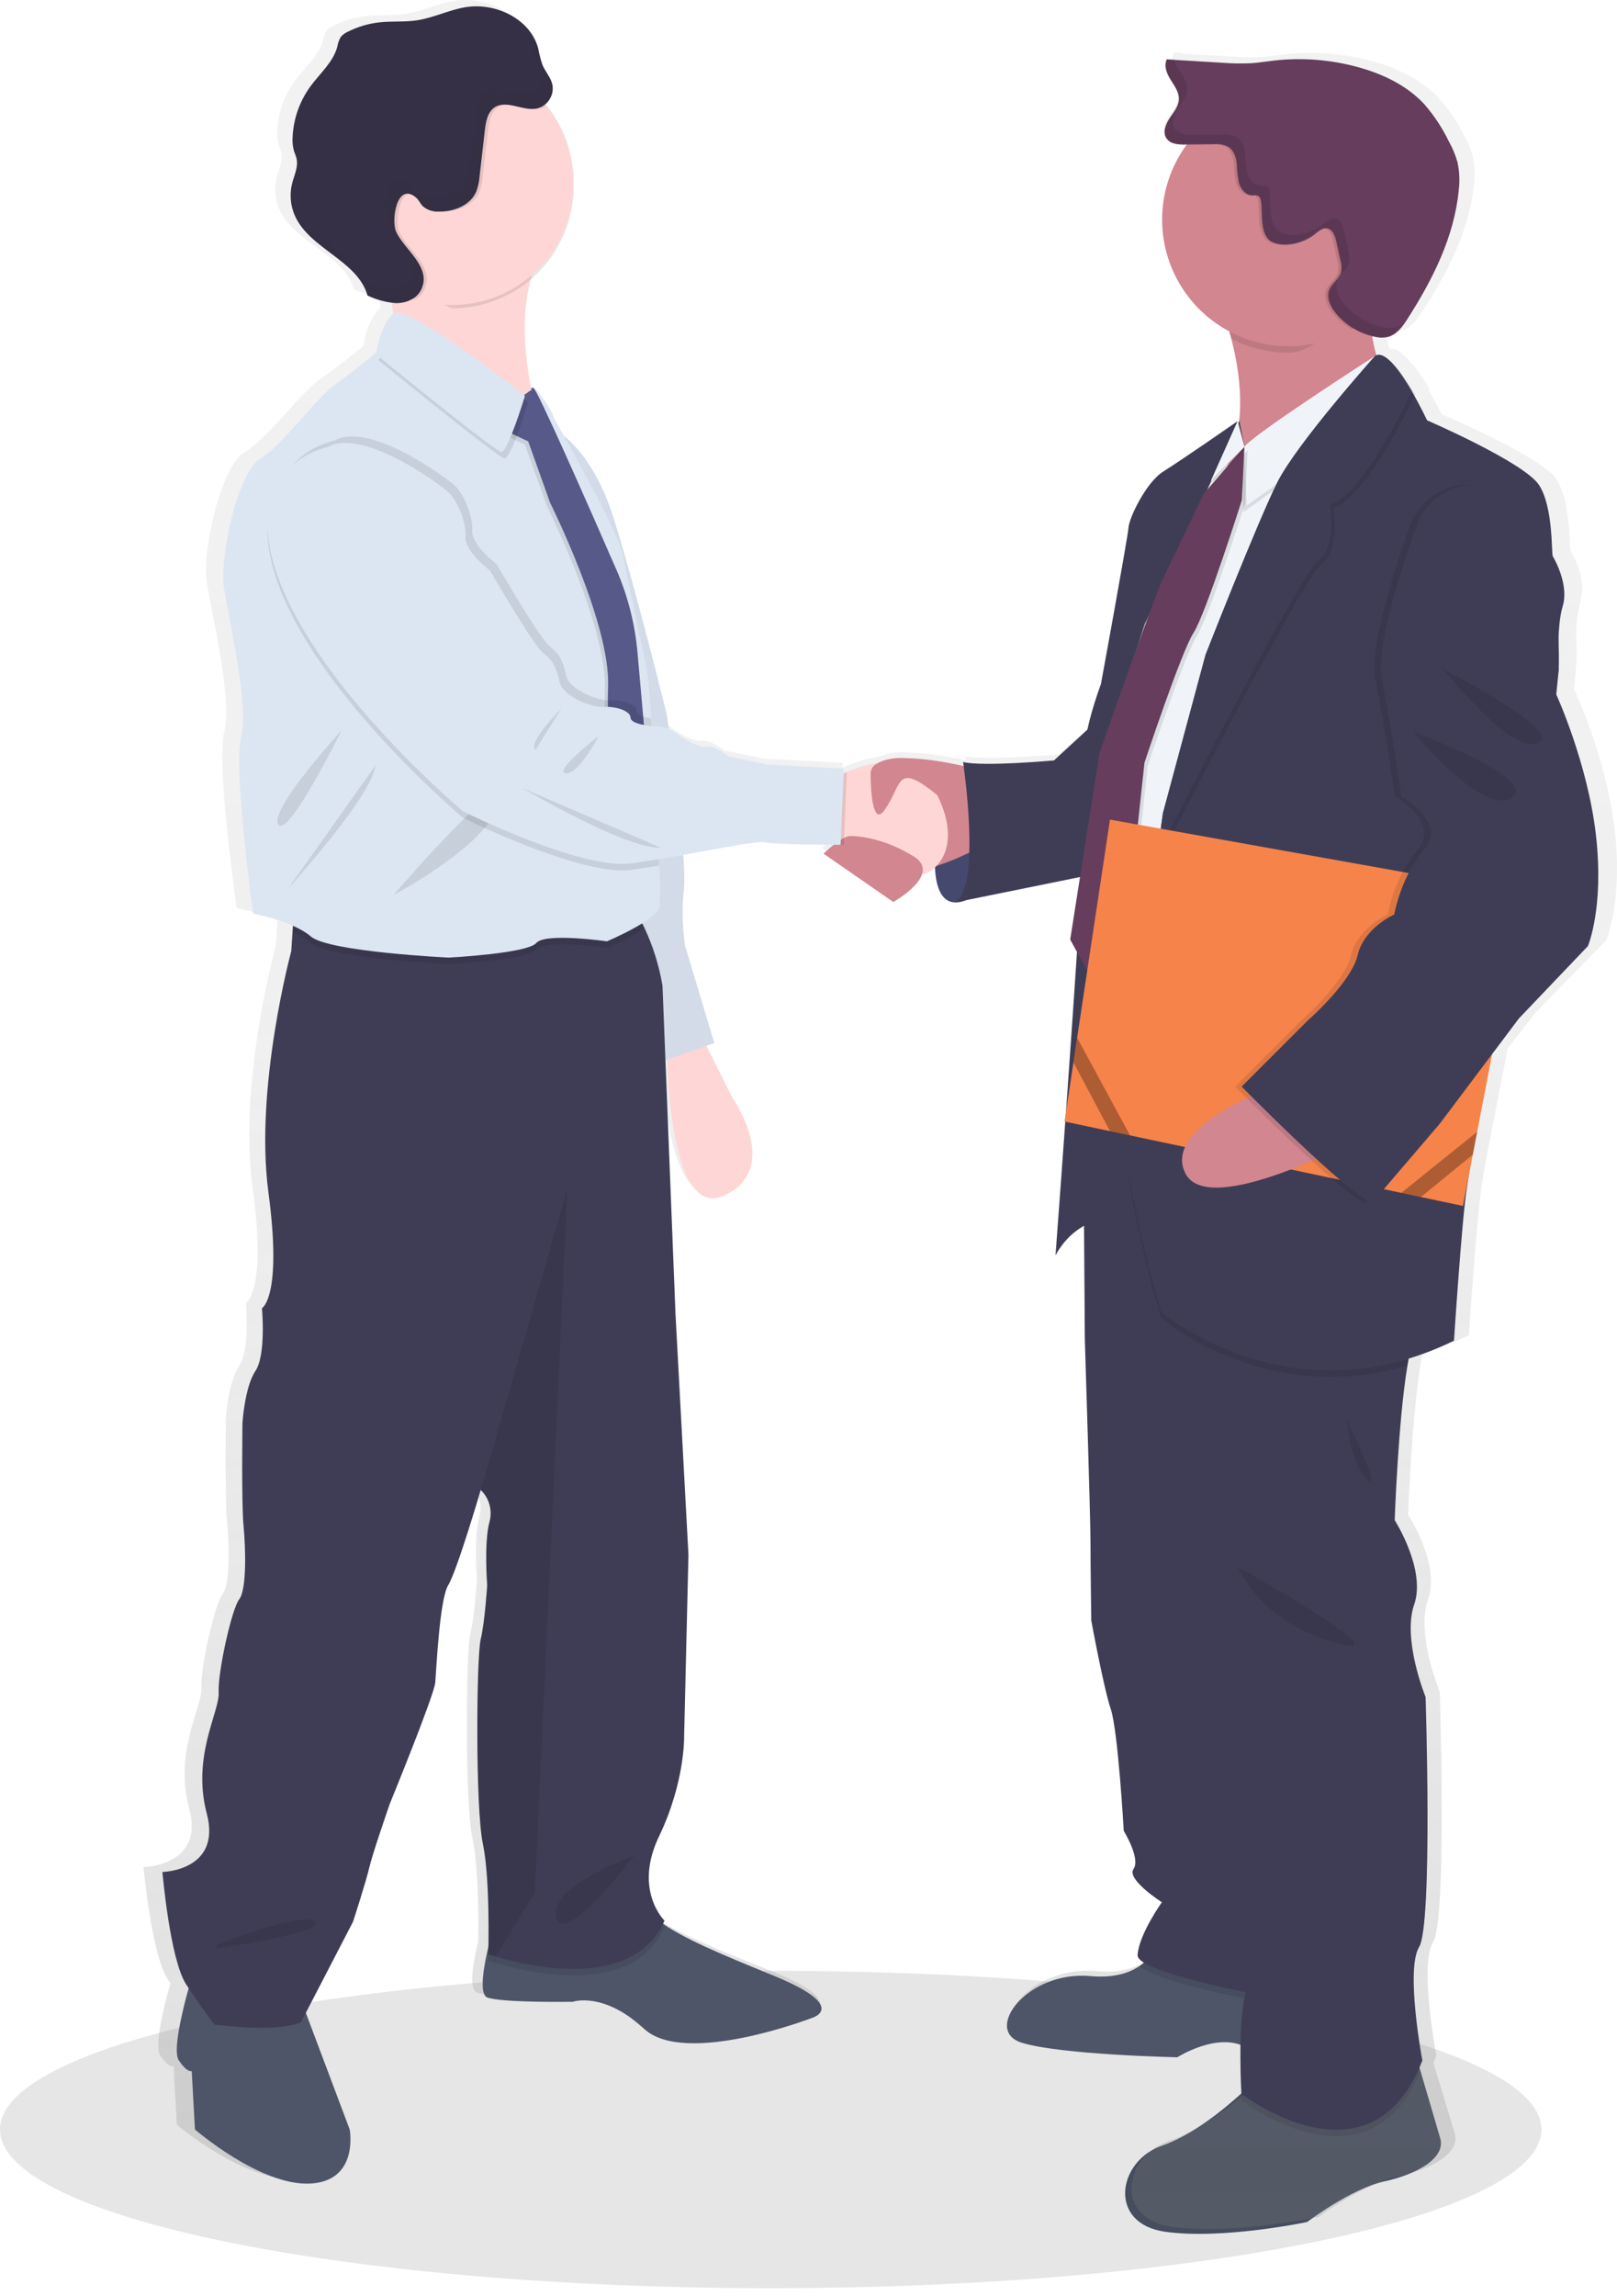 <svg width="205" height="291" viewBox="0 0 205 291" fill="none" xmlns="http://www.w3.org/2000/svg">
<path d="M175.49 276.495C171.272 277.422 165.718 281.639 165.718 281.639C165.718 281.639 155.019 283.903 147.713 282.875C140.407 281.847 141.647 273.923 147.303 271.969C151.226 270.618 155.246 267.283 157.345 265.372C158.272 264.518 158.822 263.924 158.822 263.924L179.297 259.808C179.297 259.808 179.63 260.952 180.093 262.53C180.914 265.314 182.125 269.445 182.588 271.018C183.307 273.513 179.707 275.569 175.49 276.495Z" fill="#4E5568"/>
<path opacity="0.1" d="M180.093 262.554C173.371 278.58 157.383 266.212 157.383 266.212C157.383 266.212 157.383 265.903 157.345 265.372C158.271 264.518 158.821 263.924 158.821 263.924L179.297 259.808C179.297 259.808 179.63 260.976 180.093 262.554Z" fill="black"/>
<path opacity="0.1" d="M97.71 290.026C151.673 290.026 195.419 281.021 195.419 269.913C195.419 258.805 151.673 249.8 97.71 249.8C43.746 249.8 0 258.805 0 269.913C0 281.021 43.746 290.026 97.71 290.026Z" fill="black"/>
<path d="M204.709 105.204C203.666 96.045 199.541 87.306 199.541 87.306L199.854 84.218C199.854 84.218 199.922 82.673 199.82 80.357C199.831 78.911 200.021 77.472 200.385 76.072C201.229 73.394 199.328 70.103 199.116 69.799C198.904 69.495 199.222 63.622 197.321 60.741C195.419 57.86 182.757 52.503 182.757 52.503C182.757 52.503 182.077 51.08 181.116 49.415L181.203 49.246C180.417 47.821 179.444 46.508 178.308 45.342C177.531 44.512 176.783 44.039 176.18 44.271C175.934 43.47 175.747 42.652 175.62 41.824C175.745 41.858 175.876 41.892 176.001 41.916C176.524 42.037 177.066 42.05 177.593 41.955C178.771 41.689 179.553 40.632 180.209 39.638C183.481 34.668 186.299 29.215 186.873 23.332C187.028 22.132 186.97 20.913 186.704 19.733C186.433 18.814 186.054 17.932 185.575 17.102C184.729 15.401 183.658 13.822 182.39 12.407C180.137 10.033 177.029 8.58 173.834 7.721C170.235 6.754 166.486 6.474 162.784 6.896C161.819 7.007 160.853 7.166 159.888 7.229C158.664 7.283 157.438 7.262 156.216 7.166L149.899 6.8L149.87 6.703L148.818 6.64C148.403 7.466 148.818 8.445 149.335 9.217C149.851 9.989 150.444 10.795 150.401 11.707C150.358 12.62 149.696 13.353 149.18 14.12C148.664 14.887 148.273 15.891 148.789 16.644C148.862 16.748 148.948 16.842 149.045 16.924C149.59 17.488 150.541 17.551 151.366 17.542H151.511C149.433 20.279 148.309 23.621 148.312 27.058C148.325 29.994 149.147 32.871 150.687 35.371C152.227 37.872 154.425 39.901 157.041 41.236C157.133 41.549 157.224 41.873 157.311 42.201C158.268 45.59 158.611 49.123 158.325 52.634L158.214 52.875L158.146 52.619C158.146 52.619 150.705 57.667 148.495 59.004C146.285 60.34 144.065 64.871 143.959 66.107C143.853 67.342 140.369 85.974 140.369 85.974C139.66 87.851 139.077 89.772 138.622 91.726L134.177 95.63C134.177 95.63 125.009 96.455 122.354 95.838L122.432 96.349C120.091 95.815 117.707 95.492 115.309 95.384C113.999 95.216 112.668 95.394 111.448 95.9L111.357 95.944L111.284 95.978C109.887 96.168 108.523 96.552 107.231 97.116C107.076 97.179 106.936 97.242 106.801 97.305L106.83 96.672L96.909 96.161L91.842 95.133C91.842 95.133 90.047 93.685 88.99 93.898C87.933 94.11 85.718 92.662 85.718 92.662C85.213 92.266 84.666 91.927 84.087 91.649C83.918 90.481 83.812 89.772 83.812 89.772C83.812 89.772 79.87 74.127 76.916 64.929C74.938 58.786 72.091 55.761 70.411 54.443C69.663 53.14 69.171 52.301 69.171 52.301C68.848 51.172 67.072 48.628 66.618 48.566C66.546 48.45 66.493 48.392 66.464 48.392C66.367 48.382 66.269 48.397 66.179 48.435C65.349 44.305 64.867 39.127 66.136 34.615C67.873 33.187 69.273 31.393 70.236 29.36C71.199 27.328 71.7 25.108 71.704 22.86C71.704 22.792 71.704 22.724 71.704 22.657C71.704 22.589 71.704 22.517 71.704 22.449C71.704 18.863 70.433 15.393 68.119 12.653L67.955 12.47C67.999 12.439 68.041 12.405 68.08 12.368C68.443 12.074 68.719 11.688 68.88 11.249C69.04 10.811 69.079 10.337 68.993 9.879C68.775 8.952 68.052 8.223 67.68 7.345C67.457 6.669 67.278 5.979 67.144 5.28C66.86 4.286 66.338 3.377 65.624 2.63L65.697 2.823C63.805 0.695 60.552 -0.362 57.623 0.111C55.447 0.459 53.42 1.472 51.234 1.786C49.666 2.008 48.069 1.863 46.49 2.022C45.026 2.173 43.601 2.585 42.283 3.238C41.938 3.385 41.633 3.61 41.39 3.895C41.165 4.277 41.015 4.697 40.946 5.135C40.41 7.089 38.712 8.484 37.481 10.115C36.075 11.978 35.262 14.221 35.145 16.552C35.097 17.145 35.155 17.741 35.314 18.314C35.42 18.656 35.585 18.98 35.662 19.327C35.903 20.389 35.348 21.446 35.078 22.498C34.737 23.84 34.858 25.257 35.42 26.522C37.327 30.788 43.586 32.212 44.888 36.69C45.885 37.148 46.938 37.472 48.02 37.655C48.107 38.099 48.184 38.548 48.247 39.001C48.218 39.014 48.19 39.03 48.165 39.05C46.476 40.695 46.056 43.875 46.056 43.875L45.853 44.039C45.163 44.609 42.804 46.52 40.671 47.991C38.137 49.743 33.915 55.611 30.962 57.363C28.008 59.114 25.576 69.909 26.213 73.833C26.85 77.756 29.485 88.758 28.428 92.773C27.371 96.788 30.011 115.111 30.011 115.111C31.782 115.449 33.515 115.963 35.184 116.646L35.131 117.447L34.972 119.86C34.972 119.86 30.189 137.155 32.018 150.469C33.847 163.783 31.174 165.153 31.174 165.153C31.174 165.153 31.734 171.055 30.329 173.115C28.925 175.176 28.64 179.702 28.64 179.702C28.64 179.702 28.5 189.86 28.78 192.732C29.06 195.603 29.2 200.834 28.216 202.069C27.231 203.305 25.402 211.397 25.542 213.868C25.682 216.339 22.024 221.97 23.993 229.242C25.962 236.515 18.203 236.655 18.203 236.655C18.203 236.655 19.192 247.754 21.301 250.929L21.61 251.382C21.556 251.566 21.503 251.759 21.445 251.966C20.649 254.862 19.559 259.432 20.316 260.537C21.441 262.187 22.005 261.907 22.005 261.907L22.425 269.319C22.425 269.319 30.87 276.456 37.346 276.186C43.822 275.916 42.553 269.319 42.553 269.319L37.037 255.016L36.849 254.534L42.977 242.952C42.977 242.952 44.666 237.876 45.086 236.09C45.506 234.305 47.798 227.978 47.798 227.978C47.798 227.978 53.589 214.254 53.71 212.604C53.83 210.953 54.274 202.04 55.399 200.25C56.523 198.46 59.621 188.186 59.621 188.186L59.698 188.253C60.224 188.77 60.599 189.419 60.785 190.132C60.97 190.845 60.958 191.595 60.75 192.302C60.041 194.908 60.466 200.26 60.466 200.26C60.466 200.26 60.186 204.791 59.621 207.127C59.056 209.462 58.921 228.538 59.906 233.064C60.692 236.688 60.668 243.473 60.63 246.04C59.968 248.767 59.389 252.155 60.466 252.555C62.299 253.245 71.589 253.105 71.589 253.105C71.589 253.105 75.526 251.73 80.878 256.536C86.23 261.343 102.69 255.166 102.69 255.166C102.69 255.166 107.757 253.79 97.763 249.814C90.79 247.039 86.288 245.191 83.344 243.213C83.412 243.082 83.484 242.952 83.547 242.812C83.547 242.812 79.464 238.952 82.842 232.109C86.22 225.266 86.08 219.48 86.08 219.48L86.645 196.418L84.956 165.805L83.648 133.675L83.88 133.598C84.102 139.505 85.255 153.567 91.292 150.84C98.892 147.409 92.416 138.487 92.416 138.487L89.004 131.837L90.023 131.489L86.206 119.155C85.839 116.748 85.79 114.303 86.061 111.883C86.136 110.467 86.107 109.048 85.974 107.636C90.973 106.763 95.76 105.836 96.619 106.049C97.633 106.295 103.303 106.343 105.532 106.353C104.804 106.922 104.22 107.487 104.22 107.487L113.297 113.596C113.297 113.596 116.375 111.912 117.017 110.126C117.649 109.967 118.232 109.655 118.716 109.219C118.812 111.328 119.372 113.61 121.322 113.664C121.809 113.674 122.293 113.578 122.74 113.384L137.584 110.445L136.31 118.402L137.198 119.98C136.749 126.693 136.233 133.82 135.779 140.089L135.572 141.459L135.678 141.483C134.973 151.135 134.409 158.445 134.409 158.445C135.24 156.861 136.53 155.565 138.11 154.725L138.207 169.047C138.207 169.047 138.95 191.694 138.95 194.783C138.95 197.871 139.051 204.767 139.051 204.767C139.051 204.767 140.639 213.207 141.585 215.986C142.53 218.766 143.274 231.428 143.274 231.428C143.274 231.428 145.493 234.927 144.543 236.254C143.592 237.581 148.239 240.472 148.239 240.472C148.239 240.472 145.281 244.487 145.069 247.165C145.045 247.474 145.349 247.802 145.899 248.13C145.725 248.27 145.546 248.41 145.349 248.545C143.978 249.462 141.971 250.099 138.95 249.838C130.712 249.114 124.907 256.734 129.974 258.278C135.041 259.822 150.242 260.131 150.242 260.131C150.242 260.131 154.845 257.26 158.445 258.553C158.392 261.574 158.542 264.344 158.566 264.711L158.523 264.745C156.37 266.675 152.249 269.995 148.225 271.351C142.434 273.305 141.15 281.234 148.644 282.262C156.139 283.29 167.117 281.026 167.117 281.026C167.117 281.026 172.816 276.809 177.145 275.882C181.473 274.956 185.17 272.895 184.431 270.424C183.949 268.846 182.709 264.711 181.869 261.931C181.821 261.764 181.773 261.603 181.724 261.449C181.855 261.159 181.985 260.86 182.105 260.551C182.105 260.551 179.891 249.023 181.686 246.142C183.481 243.261 182.53 214.433 182.53 214.433C182.53 214.433 179.466 207.127 181.053 202.701C182.641 198.276 178.52 191.993 178.52 191.993C178.52 191.993 178.969 179.403 180.175 172.387C180.23 172.088 180.283 171.798 180.334 171.518C182.354 170.919 184.323 170.159 186.222 169.245C186.222 169.245 187.279 153.388 187.911 149.788C187.973 149.45 188.06 148.905 188.166 148.196L188.649 145.653L189.218 142.757L191.149 132.889L194.633 128.382L203.609 119.213C203.609 119.213 205.766 114.368 204.709 105.204ZM66.29 48.585L66.223 48.633C66.212 48.598 66.204 48.563 66.198 48.527C66.227 48.55 66.257 48.57 66.29 48.585ZM154.971 59.824L154.623 60.581L155.893 59.317L154.17 61.247L154.749 60.031L154.971 59.824ZM146.401 77.534C146.068 78.417 145.711 79.373 145.339 80.367L146.019 78.335L146.401 77.534Z" fill="url(#paint0_linear)"/>
<path d="M118.706 106.406C118.706 106.406 117.523 114.276 121.07 114.378C124.617 114.479 126.987 108.307 126.987 108.307L125.539 103.37L118.706 106.406Z" fill="#585B8A"/>
<path opacity="0.2" d="M118.706 106.406C118.706 106.406 117.523 114.276 121.07 114.378C124.617 114.479 126.987 108.307 126.987 108.307L125.539 103.37L118.706 106.406Z" fill="black"/>
<path d="M39.261 276.77C32.949 277.045 24.717 269.913 24.717 269.913L24.307 262.506C24.307 262.506 23.761 262.781 22.661 261.135C21.923 260.03 22.984 255.45 23.761 252.57C24.138 251.16 24.447 250.157 24.447 250.157L38.296 253.863L38.957 255.615L44.333 269.908C44.333 269.908 45.568 276.495 39.261 276.77Z" fill="#4E5568"/>
<path d="M102.897 255.788C102.897 255.788 86.852 261.96 81.665 257.159C76.477 252.357 72.612 253.728 72.612 253.728C72.612 253.728 63.559 253.868 61.773 253.178C60.721 252.777 61.291 249.346 61.947 246.615C62.391 244.728 62.873 243.169 62.873 243.169C62.873 243.169 78.644 237.818 81.114 241.109C81.856 242.076 82.744 242.922 83.744 243.618C86.601 245.683 91.065 247.556 98.125 250.437C107.834 254.413 102.897 255.788 102.897 255.788Z" fill="#4E5568"/>
<path d="M88.498 130.423L92.884 139.201C92.884 139.201 99.196 148.119 91.789 151.545C84.381 154.971 84.521 131.798 84.521 131.798L88.498 130.423Z" fill="#FFD6D6"/>
<path d="M70.117 54.303C70.117 54.303 74.918 56.499 77.799 65.687C80.68 74.875 84.521 90.515 84.521 90.515C84.521 90.515 87.127 108.206 86.712 112.597C86.448 115.016 86.495 117.458 86.852 119.864L90.553 132.208L83.146 134.814L71.762 91.2L70.117 54.303Z" fill="#DCE6F2"/>
<path opacity="0.05" d="M70.117 54.303C70.117 54.303 74.918 56.499 77.799 65.687C80.68 74.875 84.521 90.515 84.521 90.515C84.521 90.515 87.127 108.206 86.712 112.597C86.448 115.016 86.495 117.458 86.852 119.864L90.553 132.208L83.146 134.814L71.762 91.2L70.117 54.303Z" fill="black"/>
<path opacity="0.1" d="M84.246 244.265C80.246 253.327 66.647 249.964 62.868 248.83C62.246 248.641 61.903 248.516 61.903 248.516C61.903 248.516 61.927 247.778 61.937 246.615C62.381 244.728 62.864 243.169 62.864 243.169C62.864 243.169 78.634 237.818 81.105 241.109C81.847 242.076 82.734 242.922 83.734 243.618C83.885 243.848 84.057 244.065 84.246 244.265V244.265Z" fill="black"/>
<path d="M83.556 232.746C80.265 239.598 84.246 243.444 84.246 243.444C80.245 252.502 66.647 249.143 62.868 248.005C62.246 247.821 61.903 247.696 61.903 247.696C61.903 247.696 62.178 238.228 61.218 233.701C60.258 229.175 60.393 210.114 60.943 207.783C61.493 205.452 61.763 200.921 61.763 200.921C61.763 200.921 61.353 195.574 62.038 192.968C62.244 192.264 62.258 191.518 62.078 190.807C61.898 190.095 61.531 189.445 61.015 188.924L60.943 188.852C60.943 188.852 57.927 199.14 56.827 200.916C55.726 202.692 55.321 211.614 55.181 213.26C55.041 214.905 49.419 228.625 49.419 228.625C49.419 228.625 47.228 234.932 46.818 236.713C46.408 238.493 44.758 243.575 44.758 243.575L38.147 256.334C34.99 257.704 27.173 256.609 27.173 256.609C27.173 256.609 25.667 254.678 23.607 251.532C21.546 248.386 20.591 237.272 20.591 237.272C20.591 237.272 28.133 237.132 26.213 229.865C24.292 222.598 27.858 216.971 27.723 214.5C27.588 212.029 29.369 203.942 30.329 202.706C31.289 201.471 31.149 196.259 30.874 193.378C30.599 190.497 30.739 180.349 30.739 180.349C30.739 180.349 31.014 175.823 32.385 173.767C33.755 171.711 33.21 165.809 33.21 165.809C33.21 165.809 35.811 164.439 34.03 151.135C32.25 137.83 36.926 120.55 36.926 120.55L37.085 118.137L37.336 114.228C37.336 114.228 76.563 111.757 79.719 114.773C80.544 115.611 81.221 116.581 81.722 117.645C82.802 119.966 83.565 122.422 83.99 124.946L85.636 166.504L87.281 197.089L86.731 220.132C86.731 220.132 86.852 225.884 83.556 232.746Z" fill="#3F3D56"/>
<path opacity="0.1" d="M71.926 150.724L67.81 239.873L62.869 248C62.246 247.816 61.904 247.691 61.904 247.691C61.904 247.691 62.179 238.223 61.218 233.697C60.258 229.17 60.393 210.109 60.943 207.778C61.493 205.447 61.764 200.916 61.764 200.916C61.764 200.916 61.353 195.569 62.039 192.963C62.245 192.259 62.259 191.513 62.079 190.802C61.899 190.091 61.532 189.441 61.016 188.919L61.083 188.437L71.926 150.724Z" fill="black"/>
<path opacity="0.1" d="M27.598 246.46C27.598 246.46 38.297 242.209 39.942 243.565C41.588 244.921 27.328 246.991 27.328 246.991L27.598 246.46Z" fill="black"/>
<path opacity="0.1" d="M80.405 235.212C79.995 235.352 69.571 239.072 70.532 243.029C71.492 246.986 80.405 235.212 80.405 235.212Z" fill="black"/>
<path d="M47.831 32.294C47.831 32.294 51.325 40.729 49.477 45.053C47.629 49.376 69.431 56.779 69.431 56.779C69.431 56.779 63.056 40.319 69.228 31.058C75.4 21.798 47.831 32.294 47.831 32.294Z" fill="#FFD6D6"/>
<path d="M170.244 260.653C170.244 260.653 161.602 261.579 158.002 259.523C154.402 257.468 149.258 260.759 149.258 260.759C149.258 260.759 134.443 260.45 129.506 258.906C124.57 257.361 130.225 249.737 138.25 250.47C141.175 250.736 143.153 250.094 144.49 249.177C145.886 248.22 146.859 246.761 147.207 245.104L164.579 246.132L166.992 252.29L170.244 260.653Z" fill="#4E5568"/>
<path opacity="0.1" d="M167.257 255.098C167.257 255.098 147.066 251.798 144.489 249.177C145.886 248.22 146.859 246.761 147.206 245.104L164.578 246.132L166.991 252.29L167.257 255.098Z" fill="black"/>
<path d="M137.324 139.582L137.531 169.718C137.531 169.718 138.25 192.35 138.25 195.439C138.25 198.527 138.352 205.413 138.352 205.413C138.352 205.413 139.896 213.849 140.822 216.628C141.749 219.408 142.468 232.07 142.468 232.07C142.468 232.07 144.63 235.569 143.703 236.896C142.777 238.223 147.303 241.114 147.303 241.114C147.303 241.114 144.408 245.128 144.22 247.802C144.031 250.475 167.257 254.273 167.257 254.273L158.209 161.49L151.004 138.245L137.324 139.582Z" fill="#3F3D56"/>
<path d="M180.325 261.169C173.738 278.059 157.383 265.387 157.383 265.387C157.383 265.387 156.867 256.642 157.9 252.632C158.932 248.622 156.766 236.582 156.766 236.582C156.766 236.582 155.53 225.884 154.401 223.418C153.272 220.952 153.373 216.011 153.373 215.6C153.373 215.19 153.784 211.894 152.857 209.631C151.931 207.368 151.409 201.814 151.409 201.814C151.409 201.814 151.409 193.996 150.483 189.368L147.293 173.444L141.531 140.832L143.331 140.523L175.581 134.867C175.581 134.867 181.652 165.752 179.591 168.917C179.147 169.612 178.756 171.132 178.433 173.091C177.255 180.098 176.816 192.679 176.816 192.679C176.816 192.679 180.826 198.952 179.287 203.377C177.748 207.802 180.735 215.103 180.735 215.103C180.735 215.103 181.661 243.908 179.91 246.788C178.158 249.669 180.325 261.169 180.325 261.169Z" fill="#3F3D56"/>
<path d="M177.236 50.602C177.236 50.602 148.022 71.174 154.604 60.886C158.151 55.346 157.5 48.291 156.11 42.963C155.407 40.253 154.437 37.62 153.214 35.102C153.214 35.102 178.037 24.544 174.746 34.007C173.975 36.211 173.647 38.547 173.781 40.878C173.978 44.383 175.178 47.758 177.236 50.602V50.602Z" fill="#D28690"/>
<path d="M124.637 97.715C124.637 97.715 112.293 94.149 110.237 97.647C108.181 101.146 110.855 108.823 114.58 110.059C118.306 111.294 126.857 105.875 126.857 105.875L124.637 97.715Z" fill="#D28690"/>
<path d="M138.766 91.649L133.622 96.383C133.622 96.383 124.67 97.203 122.098 96.586C122.098 96.586 124.468 112.428 121.07 114.383L141.85 110.165L138.766 91.649Z" fill="#3F3D56"/>
<path opacity="0.1" d="M72.722 23.651C72.722 27.746 71.095 31.674 68.2 34.57C65.303 37.466 61.376 39.093 57.28 39.093C49.357 35.285 41.838 32.187 41.838 23.651C41.756 21.573 42.094 19.5 42.833 17.557C43.571 15.613 44.694 13.838 46.135 12.339C47.576 10.84 49.305 9.648 51.218 8.833C53.131 8.018 55.189 7.599 57.268 7.599C59.347 7.599 61.405 8.018 63.318 8.833C65.231 9.648 66.96 10.84 68.401 12.339C69.842 13.838 70.965 15.613 71.704 17.557C72.442 19.5 72.78 21.573 72.698 23.651H72.722Z" fill="black"/>
<path d="M72.722 23.236C72.725 26.867 71.444 30.383 69.108 33.163C66.771 35.943 63.527 37.809 59.95 38.431C56.371 39.053 52.689 38.392 49.551 36.564C46.413 34.736 44.021 31.858 42.797 28.439C41.574 25.02 41.597 21.278 42.862 17.874C44.128 14.47 46.555 11.623 49.715 9.833C52.875 8.044 56.566 7.428 60.136 8.094C63.706 8.76 66.926 10.665 69.228 13.473C71.483 16.228 72.718 19.676 72.722 23.236V23.236Z" fill="#FFD6D6"/>
<path opacity="0.1" d="M81.722 117.659C80.195 118.608 78.596 119.437 76.94 120.14C76.94 120.14 69.123 119.006 67.993 120.342C66.864 121.679 56.894 122.195 56.894 122.195C56.894 122.195 41.669 121.476 39.406 119.522C38.706 118.955 37.928 118.494 37.095 118.151L37.346 114.243C37.346 114.243 76.573 111.772 79.729 114.788C80.551 115.626 81.225 116.597 81.722 117.659Z" fill="black"/>
<path d="M83.629 114.894C83.32 116.641 76.94 119.314 76.94 119.314C76.94 119.314 69.123 118.185 67.994 119.522C66.864 120.859 56.895 121.375 56.895 121.375C56.895 121.375 41.67 120.651 39.407 118.697C37.143 116.742 32.1 115.801 32.1 115.801C32.1 115.801 29.528 97.493 30.561 93.483C31.594 89.473 29.017 78.461 28.399 74.552C27.782 70.643 30.146 59.843 33.027 58.096C35.908 56.349 40.024 50.481 42.49 48.735C44.57 47.263 46.867 45.357 47.538 44.782L47.736 44.618C47.736 44.618 48.151 41.429 49.796 39.793C51.442 38.157 66.56 50.182 66.56 50.182C66.56 50.182 66.666 51.109 67.694 49.362C67.926 48.971 69.919 51.847 70.266 53.063C70.266 53.063 78.494 67.468 79.01 70.436C79.527 73.403 81.684 83.088 82.094 85.453C82.2 86.061 82.374 88.194 82.577 91.051C82.615 91.61 82.649 92.204 82.692 92.822C82.996 97.561 83.325 103.612 83.522 108.187C83.522 108.708 83.566 109.21 83.58 109.692C83.685 111.424 83.701 113.16 83.629 114.894V114.894Z" fill="#DCE6F2"/>
<path opacity="0.1" d="M43.306 92.571C43.306 92.571 34.045 102.651 35.28 104.504C36.516 106.357 43.306 92.571 43.306 92.571Z" fill="black"/>
<path opacity="0.1" d="M36.516 112.631C36.516 112.631 47.132 101.006 47.615 96.996L36.516 112.631Z" fill="black"/>
<path opacity="0.1" d="M49.888 113.451C49.888 113.451 62.13 106.97 63.158 101.826C64.186 96.682 49.888 113.451 49.888 113.451Z" fill="black"/>
<path opacity="0.1" d="M65.421 50.911L63.723 55.022L66.55 56.359L69.33 64.128C69.33 64.128 76.993 79.455 76.684 87.427C76.376 95.398 78.074 107.381 78.074 107.381L82.494 106.56L80.41 83.112C80.085 79.482 79.176 75.928 77.717 72.588C74.185 64.5 67.612 49.569 67.197 49.569C66.632 49.569 67.028 49.777 67.028 49.777L65.421 50.911Z" fill="black"/>
<path d="M65.831 50.496L64.133 54.612L66.966 55.949L69.74 63.718C69.74 63.718 77.403 79.044 77.094 87.016C76.786 94.988 78.484 106.97 78.484 106.97L82.909 106.15L80.82 82.702C80.499 79.072 79.591 75.517 78.132 72.177C74.6 64.085 68.027 49.159 67.617 49.159C67.047 49.159 67.443 49.367 67.443 49.367L65.831 50.496Z" fill="#575989"/>
<path d="M115.927 110.951C113.774 110.787 108.611 108.177 106.56 107.091L105.691 106.608L105.798 98.641C106.305 98.343 106.83 98.077 107.371 97.845C110.112 96.648 115.734 95.022 118.552 100.258C122.354 107.279 118.653 111.135 115.927 110.951Z" fill="#FFD6D6"/>
<path opacity="0.1" d="M69.229 13.474C69.007 13.612 68.764 13.712 68.51 13.768C66.719 14.159 64.683 12.619 63.148 13.609C62.212 14.217 61.995 15.476 61.87 16.586C61.651 18.516 61.432 20.434 61.213 22.338C61.167 23.016 61.024 23.684 60.789 24.322C60.031 26.054 57.951 26.87 56.055 26.841C55.312 26.893 54.578 26.651 54.013 26.165C53.68 25.827 53.502 25.354 53.135 25.046C50.722 23.023 49.989 27.98 50.626 29.389C51.649 31.69 55.282 33.91 53.758 36.834C53.501 37.31 53.112 37.7 52.638 37.959C50.34 37.239 48.242 35.992 46.512 34.317C44.782 32.642 43.468 30.586 42.674 28.312C41.88 26.039 41.629 23.611 41.941 21.224C42.253 18.836 43.118 16.554 44.469 14.561C45.82 12.567 47.618 10.917 49.72 9.742C51.822 8.568 54.17 7.901 56.576 7.795C58.981 7.69 61.379 8.148 63.575 9.134C65.772 10.12 67.708 11.606 69.229 13.474Z" fill="black"/>
<path d="M52.725 25.026C53.087 25.33 53.271 25.803 53.604 26.141C54.169 26.626 54.902 26.869 55.645 26.817C57.541 26.845 59.621 26.035 60.374 24.293C60.614 23.658 60.759 22.991 60.803 22.314L61.46 16.562C61.585 15.452 61.797 14.193 62.739 13.585C64.273 12.619 66.309 14.135 68.1 13.744C68.745 13.58 69.304 13.176 69.662 12.615C70.021 12.054 70.152 11.377 70.03 10.723C69.823 9.801 69.118 9.073 68.756 8.194C68.537 7.519 68.361 6.831 68.23 6.134C67.231 2.389 62.835 0.285 59.013 0.912C56.89 1.265 54.916 2.278 52.788 2.587C51.263 2.809 49.705 2.664 48.165 2.828C46.735 2.976 45.344 3.386 44.063 4.039C43.727 4.188 43.43 4.413 43.195 4.696C42.976 5.078 42.829 5.496 42.76 5.931C42.244 7.861 40.584 9.285 39.382 10.911C38.008 12.782 37.213 15.015 37.095 17.334C37.048 17.926 37.103 18.522 37.259 19.096C37.361 19.433 37.52 19.761 37.597 20.109C37.833 21.166 37.293 22.223 37.028 23.274C36.698 24.617 36.816 26.03 37.365 27.299C39.218 31.56 45.323 32.984 46.592 37.457C47.719 37.997 48.936 38.325 50.182 38.422C51.427 38.446 52.769 37.911 53.348 36.806C54.868 33.91 51.239 31.661 50.216 29.364C49.574 27.951 50.293 22.999 52.725 25.026Z" fill="#353045"/>
<path opacity="0.1" d="M174.77 34.007C173.999 36.211 173.671 38.547 173.805 40.878C173.062 41.511 172.251 39.619 171.392 40.106C169.037 41.467 166.316 44.705 163.401 44.705C160.873 44.707 158.381 44.11 156.129 42.963C155.426 40.253 154.456 37.62 153.233 35.102C153.233 35.102 178.061 24.544 174.77 34.007Z" fill="black"/>
<path d="M179.432 27.835C179.432 31.009 178.49 34.112 176.727 36.752C174.963 39.391 172.456 41.448 169.524 42.663C166.591 43.878 163.364 44.196 160.25 43.576C157.137 42.957 154.277 41.428 152.033 39.184C149.788 36.939 148.259 34.079 147.64 30.966C147.021 27.852 147.338 24.625 148.553 21.693C149.768 18.76 151.825 16.253 154.465 14.489C157.104 12.726 160.207 11.785 163.382 11.785C165.49 11.784 167.577 12.199 169.524 13.005C171.472 13.811 173.242 14.994 174.732 16.484C176.223 17.975 177.405 19.744 178.211 21.692C179.018 23.639 179.432 25.727 179.432 27.835Z" fill="#D28690"/>
<path d="M178.747 54.168C178.747 54.168 175.726 57.459 175.316 57.73C174.905 58 166.147 94.887 165.992 95.317C165.838 95.746 155.564 129.053 155.564 129.053L139.104 137.145L140.479 96.407L152.543 62.811C152.543 62.811 156.525 58.285 157.755 56.639C158.986 54.993 174.35 45.115 174.35 45.115L176.976 50.525L178.747 54.168Z" fill="#F0F3F7"/>
<path opacity="0.1" d="M176.57 51.35L157.644 64.9L157.34 57.459C158.576 55.814 173.936 45.941 173.936 45.941L176.57 51.35Z" fill="black"/>
<path d="M176.98 50.525L158.054 64.075L157.76 56.639C158.995 54.989 174.355 45.115 174.355 45.115L176.98 50.525Z" fill="#F0F3F7"/>
<path d="M157.128 53.329L157.76 56.639L153.528 60.939L156.906 53.377C156.906 53.377 149.668 58.42 147.496 59.756C145.325 61.093 143.153 65.62 143.071 66.855C142.989 68.09 139.572 86.707 139.572 86.707C139.572 86.707 137 93.599 137.724 95.553C138.448 97.507 133.815 159.126 133.815 159.126C134.435 157.929 135.31 156.884 136.379 156.064C137.449 155.244 138.686 154.67 140.002 154.382L138.352 117.968C138.352 117.968 140.359 93.743 140.46 93.434C140.562 93.126 145.141 79.083 145.141 79.083L157.128 53.329Z" fill="#3F3D56"/>
<path opacity="0.1" d="M158.175 57.049L157.847 63.805C157.847 63.805 153.267 78.258 151.728 80.622C150.189 82.987 145.503 97.083 145.503 97.083L142.863 121.568L138.337 123.629L136.107 119.522L139.814 95.876C139.814 95.876 146.806 75.922 147.839 73.862L152.997 62.994L158.175 57.049Z" fill="black"/>
<path d="M157.76 56.639L157.437 63.395C157.437 63.395 152.857 77.848 151.313 80.212C149.769 82.577 145.093 96.672 145.093 96.672L142.467 121.153L137.941 123.209L135.678 119.097L139.384 95.452C139.384 95.452 146.376 75.493 147.404 73.437L152.601 62.584L157.76 56.639Z" fill="#663D5C"/>
<path d="M104.408 108.206L113.253 114.329C113.253 114.329 119.493 110.831 115.859 108.568C112.225 106.304 109.002 105.962 107.834 105.962C106.666 105.962 104.408 108.206 104.408 108.206Z" fill="#D28690"/>
<path d="M111.014 96.885C110.817 97.008 110.654 97.179 110.542 97.383C110.43 97.586 110.371 97.815 110.373 98.048C110.373 99.925 110.585 104.895 112.158 102.651C114.088 99.906 113.736 97.44 116.685 99.22C118.517 100.362 120.121 101.835 121.414 103.563L120.593 97.666C120.593 97.666 114.532 94.675 111.014 96.885Z" fill="#D28690"/>
<path opacity="0.1" d="M179.601 168.898C179.157 169.593 178.766 171.113 178.443 173.072C160.404 178.482 147.206 167.045 147.206 167.045C145.609 161.634 144.305 156.141 143.297 150.589C142.974 148.688 143.046 145.001 143.346 140.504L175.595 134.848C175.595 134.848 181.661 165.708 179.601 168.898Z" fill="black"/>
<path d="M198.117 76.829C197.297 79.508 197.606 84.956 197.606 84.956L190.198 119.932C190.198 119.932 186.598 146.883 185.981 150.483C185.363 154.083 184.335 169.926 184.335 169.926C163.348 180.214 147.178 166.224 147.178 166.224C145.581 160.812 144.276 155.317 143.269 149.764C142.236 143.655 145.276 119.179 146.714 108.307C147.144 105.088 147.433 103.062 147.433 103.062L152.833 83.001C152.833 83.001 159.469 66.078 161.939 61.141C164.41 56.205 174.332 45.115 174.332 45.115C175.562 44.334 177.531 47.094 178.993 49.608C180.098 51.509 180.923 53.276 180.923 53.276C180.923 53.276 193.267 58.622 195.116 61.479C196.964 64.336 196.66 70.223 196.867 70.532C197.075 70.841 198.942 74.156 198.117 76.829Z" fill="#3F3D56"/>
<path opacity="0.1" d="M169.009 64.384C169.009 64.384 169.935 69.837 167.561 71.483C165.269 73.075 148.205 106.628 147.144 108.722C147.573 105.499 147.863 103.472 147.863 103.472L153.262 83.416C153.262 83.416 159.903 66.493 162.368 61.551C164.834 56.61 174.766 45.526 174.766 45.526C175.996 44.744 177.96 47.504 179.422 50.018C177.217 54.598 172.618 63.255 169.009 64.384Z" fill="black"/>
<path d="M168.598 63.974C168.598 63.974 169.52 69.427 167.151 71.073C164.781 72.718 147.8 106.213 146.724 108.307C147.153 105.088 147.443 103.062 147.443 103.062L152.843 83.001C152.843 83.001 159.478 66.078 161.949 61.141C164.419 56.205 174.341 45.115 174.341 45.115C175.571 44.334 177.54 47.094 179.002 49.608C176.807 54.183 172.203 62.845 168.598 63.974Z" fill="#3F3D56"/>
<path d="M193.078 113.248L187.273 143.452V143.457L186.718 146.348V146.352L185.468 152.852L180.136 151.723L177.651 151.197L143.259 143.911L140.73 143.375L134.958 142.154L136.088 134.655L136.556 131.538L140.72 103.887L193.078 113.248Z" fill="#F6834A"/>
<path d="M160.983 137.937C160.983 137.937 147.302 142.873 150.285 148.736C153.267 154.599 172.401 144.21 172.401 144.21L160.983 137.937Z" fill="#D28690"/>
<path opacity="0.1" d="M170.755 180.006C170.755 180.417 171.272 185.667 173.327 187.515C175.383 189.363 170.755 180.006 170.755 180.006Z" fill="black"/>
<path opacity="0.1" d="M156.973 198.624C156.973 198.624 159.439 205.413 169.211 208.193C178.983 210.972 156.973 198.624 156.973 198.624Z" fill="black"/>
<path opacity="0.1" d="M179.432 27.835C179.433 30.656 178.69 33.428 177.277 35.87C175.865 38.313 173.833 40.34 171.388 41.747C170.466 41.231 169.648 40.549 168.975 39.735C168.275 38.885 167.73 37.727 168.15 36.714C168.488 35.898 169.38 35.382 169.597 34.538C169.7 34.021 169.673 33.487 169.52 32.984C169.342 32.187 169.173 31.391 168.999 30.6C168.849 29.924 168.584 29.128 167.913 28.964C167.242 28.8 166.683 29.36 166.157 29.775C164.868 30.793 162.398 31.483 160.849 30.648C159.3 29.813 159.734 27.019 159.483 25.509C159.48 25.378 159.448 25.249 159.39 25.131C159.331 25.013 159.248 24.91 159.145 24.828C158.92 24.753 158.679 24.737 158.445 24.78C157.611 24.78 156.94 24.032 156.698 23.231C156.528 22.413 156.434 21.581 156.419 20.746C156.327 19.911 156.023 19.028 155.309 18.598C154.738 18.333 154.105 18.229 153.48 18.299L150.454 18.333C152.461 15.619 155.273 13.607 158.489 12.584C161.705 11.56 165.163 11.576 168.369 12.63C171.576 13.684 174.369 15.722 176.35 18.454C178.332 21.186 179.402 24.474 179.408 27.849L179.432 27.835Z" fill="black"/>
<path d="M166.586 29.775C167.112 29.36 167.691 28.809 168.343 28.969C168.994 29.128 169.274 29.934 169.423 30.6L169.945 32.979C170.099 33.484 170.127 34.019 170.027 34.538C169.781 35.387 168.893 35.898 168.55 36.714C168.13 37.727 168.68 38.885 169.375 39.73C170.643 41.257 172.395 42.305 174.341 42.698C174.849 42.82 175.377 42.831 175.89 42.731C177.038 42.466 177.82 41.409 178.438 40.42C181.627 35.45 184.373 30.001 184.933 24.124C185.087 22.925 185.031 21.709 184.769 20.529C184.507 19.612 184.138 18.729 183.669 17.899C182.847 16.203 181.804 14.624 180.566 13.203C178.37 10.839 175.34 9.386 172.227 8.527C168.726 7.556 165.071 7.269 161.461 7.683C160.496 7.794 159.57 7.953 158.619 8.016C157.425 8.071 156.229 8.052 155.038 7.958L147.935 7.533C147.53 8.358 147.935 9.338 148.417 10.11C148.9 10.882 149.498 11.683 149.46 12.6C149.421 13.517 148.77 14.241 148.268 15.013C147.766 15.785 147.385 16.784 147.887 17.537C148.388 18.29 149.412 18.338 150.299 18.328L153.88 18.29C154.504 18.225 155.133 18.334 155.699 18.603C156.414 19.033 156.718 19.921 156.809 20.751C156.829 21.586 156.923 22.417 157.089 23.236C157.335 24.037 158.001 24.794 158.836 24.785C159.07 24.738 159.312 24.757 159.536 24.838C159.638 24.919 159.722 25.021 159.78 25.138C159.838 25.255 159.87 25.383 159.874 25.514C160.124 27.024 159.661 29.813 161.239 30.653C162.817 31.492 165.298 30.793 166.586 29.775Z" fill="#663D5C"/>
<path opacity="0.1" d="M186.984 61.474C185.21 61.286 183.424 61.706 181.92 62.666C180.417 63.627 179.284 65.07 178.708 66.758C176.778 72.255 173.559 82.171 174.365 86.09C175.499 91.644 176.836 100.905 176.836 100.905C176.836 100.905 182.699 104.283 179.731 107.689C176.763 111.096 175.924 115.922 175.924 115.922C175.924 115.922 172.116 117.568 171.296 121.066C170.476 124.565 164.916 129.395 164.916 129.395L156.587 137.729C156.587 137.729 170.369 151.723 173.149 152.438L181.686 142.458L191.766 129.086L200.51 119.918C200.51 119.918 202.566 115.092 201.538 105.923C200.51 96.755 196.495 88.025 196.495 88.025L196.804 84.937C196.804 84.937 197.75 62.811 186.984 61.474Z" fill="black"/>
<path d="M187.804 61.474C186.032 61.288 184.248 61.71 182.747 62.67C181.245 63.63 180.113 65.071 179.538 66.758C177.608 72.255 174.389 82.171 175.195 86.09C176.324 91.644 177.661 100.905 177.661 100.905C177.661 100.905 183.524 104.282 180.556 107.689C177.589 111.096 176.754 115.922 176.754 115.922C176.754 115.922 172.946 117.567 172.121 121.066C171.296 124.565 165.746 129.395 165.746 129.395L157.413 137.729C157.413 137.729 171.195 151.723 173.974 152.438L182.511 142.458L192.567 129.086L201.311 119.918C201.311 119.918 203.372 115.092 202.339 105.923C201.307 96.754 197.301 88.025 197.301 88.025L197.61 84.936C197.61 84.936 198.57 62.811 187.804 61.474Z" fill="#3F3D56"/>
<path opacity="0.1" d="M179.191 92.778C179.191 92.778 187.935 103.472 191.641 101.107C195.347 98.743 179.191 92.778 179.191 92.778Z" fill="black"/>
<path opacity="0.1" d="M182.482 84.546C183.408 84.855 191.023 95.452 194.932 94.197C198.841 92.942 182.482 84.546 182.482 84.546Z" fill="black"/>
<path opacity="0.1" d="M156.92 53.787L153.528 61.349L157.765 57.049L156.92 53.787Z" fill="black"/>
<path d="M156.92 53.377L153.528 60.938L157.765 56.639L156.92 53.377Z" fill="#F0F3F7"/>
<path opacity="0.3" d="M143.259 143.911L140.73 143.375L136.088 134.655L136.556 131.538L143.259 143.911Z" fill="black"/>
<path opacity="0.3" d="M187.273 143.457L186.718 146.348V146.352L180.136 151.723L177.651 151.197L187.273 143.457Z" fill="black"/>
<path opacity="0.1" d="M83.566 109.711C82.292 109.924 81.056 110.117 79.927 110.261C73.654 111.087 58.733 103.679 58.733 103.679C58.733 103.679 40.526 88.454 35.28 74.055C30.035 59.655 41.553 57.493 41.553 57.493C45.897 55.022 55.34 61.913 56.677 63.047C58.014 64.181 59.148 67.058 59.042 68.91C58.935 70.763 62.13 73.128 62.13 73.128C62.13 73.128 67.583 82.591 68.92 83.619C70.256 84.647 70.565 85.573 70.975 87.325C71.386 89.077 74.986 90.515 76.53 90.409C78.074 90.303 79.908 90.925 79.908 91.745C79.908 92.406 81.418 92.735 82.658 92.841C83.025 98.115 83.387 105.026 83.566 109.711Z" fill="black"/>
<path opacity="0.1" d="M83.508 108.206C82.543 108.36 81.616 108.5 80.747 108.616C74.474 109.441 59.558 102.034 59.558 102.034C59.558 102.034 41.351 86.809 36.105 72.409C30.86 58.01 42.379 55.848 42.379 55.848C46.722 53.377 56.161 60.268 57.497 61.402C58.834 62.536 59.968 65.412 59.867 67.265C59.766 69.118 62.95 71.483 62.95 71.483C62.95 71.483 68.403 80.946 69.74 81.974C71.077 83.001 71.386 83.928 71.801 85.68C72.216 87.431 75.811 88.865 77.355 88.763C78.899 88.662 80.733 89.28 80.733 90.1C80.733 90.582 81.592 90.906 82.547 91.065C82.586 91.625 82.62 92.218 82.663 92.836C82.982 97.58 83.31 103.631 83.508 108.206Z" fill="black"/>
<path opacity="0.1" d="M107.371 97.845L106.98 107.091H106.56L105.691 106.608L105.798 98.641C106.305 98.343 106.83 98.077 107.371 97.845V97.845Z" fill="black"/>
<path d="M41.553 56.668C41.553 56.668 30.035 58.83 35.28 73.23C40.526 87.629 58.733 102.859 58.733 102.859C58.733 102.859 73.649 110.262 79.927 109.441C86.205 108.621 95.765 106.459 97 106.768C98.236 107.077 106.569 107.077 106.569 107.077L106.98 97.425L97.328 96.909L92.392 95.881C92.392 95.881 90.64 94.433 89.612 94.646C88.584 94.858 86.427 93.41 86.427 93.41C86.427 93.41 84.777 92.074 83.532 92.074C82.287 92.074 79.932 91.765 79.932 90.945C79.932 90.124 78.079 89.497 76.554 89.608C75.029 89.719 71.386 88.271 70.961 86.5C70.536 84.729 70.242 83.827 68.905 82.799C67.569 81.771 62.116 72.303 62.116 72.303C62.116 72.303 58.926 69.939 59.027 68.09C59.129 66.242 57.999 63.356 56.663 62.222C55.326 61.088 45.868 54.202 41.553 56.668Z" fill="#DCE6F2"/>
<path opacity="0.1" d="M71.183 89.791C71.183 89.791 66.758 94.216 67.887 95.037L71.183 89.791Z" fill="black"/>
<path opacity="0.1" d="M75.912 93.29C75.912 93.29 70.15 97.715 71.695 98.024C73.239 98.332 75.912 93.29 75.912 93.29Z" fill="black"/>
<path opacity="0.1" d="M66.135 99.853C66.96 100.268 79.198 107.574 83.831 107.467L66.135 99.853Z" fill="black"/>
<path opacity="0.1" d="M66.966 51.012C66.966 51.012 64.804 58.111 63.978 58.111C63.332 58.111 52.474 49.319 47.943 45.622L48.141 45.458C48.141 45.458 48.551 42.268 50.197 40.632C51.842 38.996 66.966 51.012 66.966 51.012Z" fill="black"/>
<path d="M66.55 50.187C66.55 50.187 64.393 57.286 63.568 57.286C62.917 57.286 52.059 48.493 47.528 44.797L47.726 44.633C47.726 44.633 48.141 41.443 49.786 39.807C51.432 38.171 66.55 50.187 66.55 50.187Z" fill="#DCE6F2"/>
<g opacity="0.15">
<path opacity="0.15" d="M37.418 27.246C38.866 30.552 42.852 32.154 45.163 34.788C43.788 31.55 39.768 29.963 37.418 27.246Z" fill="black"/>
<path opacity="0.15" d="M52.17 34.861C51.596 35.966 50.24 36.502 49.004 36.477C47.906 36.399 46.831 36.124 45.829 35.667C46.193 36.202 46.469 36.792 46.65 37.414C47.776 37.955 48.993 38.282 50.24 38.379C51.49 38.408 52.831 37.872 53.405 36.762C54.327 35.001 53.367 33.495 52.242 32.072C52.452 32.509 52.555 32.99 52.542 33.475C52.529 33.96 52.402 34.435 52.17 34.861V34.861Z" fill="black"/>
<path opacity="0.15" d="M70.078 10.675C69.871 9.748 69.166 9.019 68.804 8.146C68.582 7.47 68.407 6.78 68.278 6.081C68.004 5.092 67.496 4.183 66.797 3.431C66.894 3.669 66.976 3.912 67.043 4.16C67.178 4.863 67.358 5.556 67.583 6.235C67.945 7.109 68.65 7.837 68.857 8.764C68.979 9.418 68.848 10.095 68.489 10.656C68.131 11.217 67.572 11.62 66.927 11.785C65.141 12.175 63.105 10.631 61.57 11.625C60.629 12.229 60.412 13.488 60.287 14.598C60.071 16.528 59.852 18.447 59.63 20.355C59.587 21.032 59.444 21.698 59.206 22.333C58.448 24.071 56.368 24.886 54.472 24.857C53.731 24.907 53 24.664 52.435 24.182C52.161 23.793 51.866 23.419 51.552 23.062C49.139 21.035 48.406 25.991 49.043 27.405C49.362 28.041 49.757 28.636 50.221 29.176C49.69 27.584 50.433 22.999 52.788 24.963C53.102 25.32 53.395 25.693 53.666 26.083C54.233 26.565 54.965 26.807 55.707 26.759C57.604 26.788 59.684 25.972 60.441 24.235C60.68 23.598 60.823 22.93 60.866 22.251C61.085 20.321 61.303 18.404 61.522 16.499C61.648 15.389 61.865 14.13 62.801 13.527C64.34 12.533 66.377 14.077 68.162 13.681C68.802 13.515 69.356 13.113 69.712 12.555C70.067 11.997 70.198 11.325 70.078 10.675V10.675Z" fill="black"/>
</g>
<path opacity="0.1" d="M176.917 41.501C176.404 41.597 175.876 41.583 175.368 41.462C173.425 41.07 171.674 40.024 170.407 38.499C169.708 37.65 169.158 36.492 169.582 35.478C169.92 34.663 170.808 34.151 171.03 33.302C171.13 32.784 171.102 32.248 170.948 31.744L170.427 29.364C170.277 28.689 170.017 27.893 169.346 27.733C168.675 27.574 168.115 28.124 167.589 28.539C166.301 29.557 163.825 30.252 162.281 29.413C160.737 28.573 161.166 25.784 160.915 24.273C160.911 24.143 160.879 24.015 160.821 23.898C160.762 23.782 160.679 23.679 160.578 23.598C160.351 23.519 160.109 23.501 159.873 23.545C159.038 23.545 158.372 22.797 158.126 21.996C157.959 21.177 157.867 20.346 157.851 19.511C157.755 18.68 157.455 17.793 156.736 17.363C156.169 17.096 155.541 16.988 154.917 17.049L151.336 17.088C150.453 17.088 149.406 17.03 148.924 16.297C148.441 15.563 148.798 14.521 149.305 13.773C149.812 13.025 150.453 12.282 150.497 11.36C150.54 10.438 149.942 9.642 149.454 8.87C149.175 8.448 148.969 7.981 148.846 7.49L147.819 7.427C147.418 8.247 147.819 9.227 148.301 10.004C148.784 10.781 149.387 11.577 149.344 12.489C149.3 13.401 148.658 14.135 148.152 14.902C147.645 15.669 147.273 16.673 147.775 17.426C148.277 18.179 149.295 18.232 150.188 18.222L153.769 18.179C154.393 18.118 155.021 18.228 155.588 18.497C156.307 18.927 156.611 19.814 156.703 20.645C156.718 21.48 156.812 22.312 156.983 23.13C157.224 23.926 157.895 24.688 158.729 24.674C158.963 24.633 159.204 24.651 159.429 24.727C159.531 24.809 159.614 24.913 159.673 25.03C159.731 25.148 159.763 25.276 159.767 25.407C160.018 26.913 159.555 29.707 161.133 30.547C162.711 31.386 165.172 30.692 166.441 29.673C166.967 29.258 167.551 28.708 168.202 28.863C168.854 29.017 169.133 29.828 169.278 30.494L169.804 32.877C169.957 33.383 169.984 33.918 169.881 34.436C169.64 35.281 168.747 35.797 168.41 36.608C167.99 37.621 168.535 38.784 169.235 39.629C170.51 41.16 172.274 42.206 174.229 42.592C174.737 42.713 175.265 42.726 175.778 42.63C176.608 42.377 177.32 41.837 177.786 41.105C177.522 41.288 177.228 41.422 176.917 41.501Z" fill="black"/>
<defs>
<linearGradient id="paint0_linear" x1="111.613" y1="282.532" x2="111.613" y2="-0.009" gradientUnits="userSpaceOnUse">
<stop stop-color="#808080" stop-opacity="0.25"/>
<stop offset="0.54" stop-color="#808080" stop-opacity="0.12"/>
<stop offset="1" stop-color="#808080" stop-opacity="0.1"/>
</linearGradient>
</defs>
</svg>
